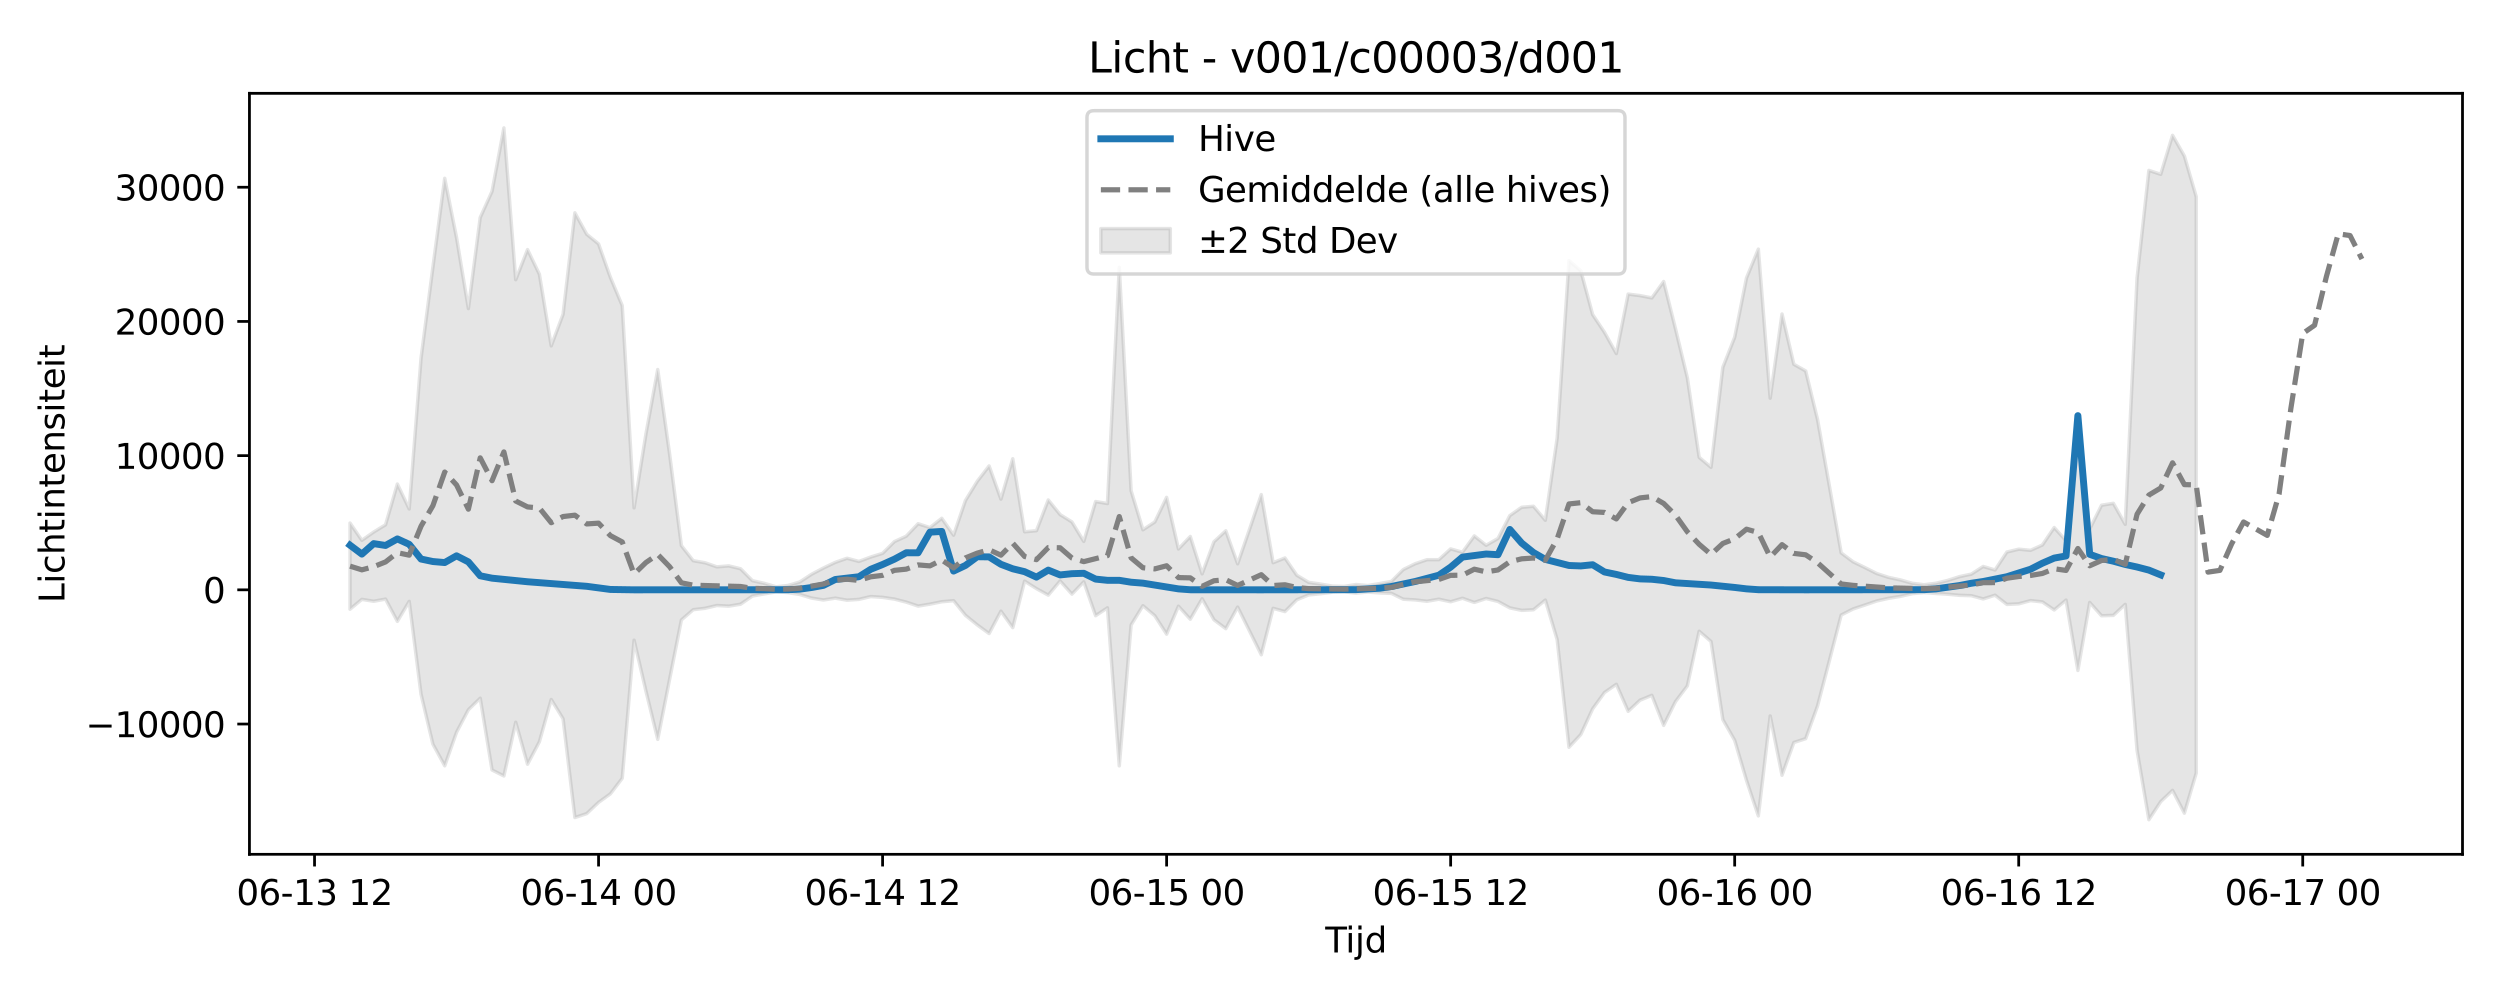 <?xml version="1.0" encoding="utf-8" standalone="no"?>
<!DOCTYPE svg PUBLIC "-//W3C//DTD SVG 1.1//EN"
  "http://www.w3.org/Graphics/SVG/1.1/DTD/svg11.dtd">
<svg xmlns:xlink="http://www.w3.org/1999/xlink" width="720pt" height="288pt" viewBox="0 0 720 288" xmlns="http://www.w3.org/2000/svg" version="1.1">
 <defs>
  <style type="text/css">*{stroke-linejoin: round; stroke-linecap: butt}</style>
 </defs>
 <g id="figure_1">
  <g id="patch_1">
   <path d="M 0 288 
L 720 288 
L 720 0 
L 0 0 
z
" style="fill: #ffffff"/>
  </g>
  <g id="axes_1">
   <g id="patch_2">
    <path d="M 71.84 246.04 
L 709.2 246.04 
L 709.2 26.88 
L 71.84 26.88 
z
" style="fill: #ffffff"/>
   </g>
   <g id="FillBetweenPolyCollection_1">
    <defs>
     <path id="m70d1b7545d" d="M 100.811 -137.36 
L 100.811 -112.544 
L 104.219 -115.382 
L 107.628 -114.83 
L 111.036 -115.464 
L 114.444 -109.054 
L 117.853 -114.802 
L 121.261 -88.06 
L 124.669 -73.696 
L 128.078 -67.45 
L 131.486 -77.093 
L 134.894 -83.585 
L 138.303 -86.914 
L 141.711 -66.237 
L 145.119 -64.525 
L 148.528 -79.987 
L 151.936 -67.902 
L 155.344 -74.373 
L 158.753 -86.543 
L 162.161 -80.998 
L 165.569 -52.548 
L 168.978 -53.685 
L 172.386 -56.913 
L 175.794 -59.372 
L 179.203 -63.853 
L 182.611 -103.622 
L 186.019 -89.026 
L 189.428 -75.066 
L 192.836 -92.294 
L 196.244 -109.457 
L 199.653 -112.404 
L 203.061 -112.811 
L 206.47 -113.616 
L 209.878 -113.428 
L 213.286 -113.986 
L 216.695 -116.343 
L 220.103 -116.949 
L 223.511 -117.55 
L 226.92 -117.33 
L 230.328 -116.788 
L 233.736 -115.75 
L 237.145 -115.201 
L 240.553 -115.735 
L 243.961 -115.144 
L 247.37 -115.377 
L 250.778 -116.19 
L 254.186 -115.958 
L 257.595 -115.461 
L 261.003 -114.588 
L 264.411 -113.444 
L 267.82 -114.005 
L 271.228 -114.695 
L 274.636 -115.003 
L 278.045 -110.797 
L 281.453 -108.021 
L 284.861 -105.537 
L 288.27 -111.981 
L 291.678 -107.238 
L 295.086 -120.631 
L 298.495 -118.478 
L 301.903 -116.597 
L 305.311 -120.677 
L 308.72 -116.894 
L 312.128 -120.431 
L 315.536 -110.678 
L 318.945 -112.949 
L 322.353 -67.433 
L 325.761 -108.008 
L 329.17 -113.556 
L 332.578 -110.66 
L 335.987 -105.366 
L 339.395 -113.415 
L 342.803 -109.662 
L 346.212 -115.552 
L 349.62 -109.505 
L 353.028 -106.944 
L 356.437 -113.155 
L 359.845 -106.299 
L 363.253 -99.421 
L 366.662 -112.8 
L 370.07 -111.869 
L 373.478 -115.264 
L 376.887 -116.657 
L 380.295 -117 
L 383.703 -117.43 
L 387.112 -117.55 
L 390.52 -117.177 
L 393.928 -117.486 
L 397.337 -117.234 
L 400.745 -117.099 
L 404.153 -115.419 
L 407.562 -115.229 
L 410.97 -114.834 
L 414.378 -115.428 
L 417.787 -114.699 
L 421.195 -115.698 
L 424.603 -114.493 
L 428.012 -115.634 
L 431.42 -114.781 
L 434.828 -112.932 
L 438.237 -112.212 
L 441.645 -112.389 
L 445.053 -115.175 
L 448.462 -103.783 
L 451.87 -72.785 
L 455.279 -76.465 
L 458.687 -83.852 
L 462.095 -88.545 
L 465.504 -90.92 
L 468.912 -83.146 
L 472.32 -86.337 
L 475.729 -87.744 
L 479.137 -79.09 
L 482.545 -85.937 
L 485.954 -90.469 
L 489.362 -106.199 
L 492.77 -103.254 
L 496.179 -80.749 
L 499.587 -74.796 
L 502.995 -63.235 
L 506.404 -53.016 
L 509.812 -81.806 
L 513.22 -64.723 
L 516.629 -74.162 
L 520.037 -75.265 
L 523.445 -84.66 
L 526.854 -97.703 
L 530.262 -110.874 
L 533.67 -112.609 
L 537.079 -113.747 
L 540.487 -114.917 
L 543.895 -115.683 
L 547.304 -116.239 
L 550.712 -117.02 
L 554.12 -117.333 
L 557.529 -117.077 
L 560.937 -116.863 
L 564.345 -116.546 
L 567.754 -116.437 
L 571.162 -115.505 
L 574.57 -116.579 
L 577.979 -113.927 
L 581.387 -114.091 
L 584.796 -115.025 
L 588.204 -114.649 
L 591.612 -112.333 
L 595.021 -115.175 
L 598.429 -94.906 
L 601.837 -114.488 
L 605.246 -110.662 
L 608.654 -110.77 
L 612.062 -113.947 
L 615.471 -71.916 
L 618.879 -51.922 
L 622.287 -57.131 
L 625.696 -60.38 
L 629.104 -53.806 
L 632.512 -65.354 
L 632.512 -231.354 
L 632.512 -231.354 
L 629.104 -243.061 
L 625.696 -249.03 
L 622.287 -237.793 
L 618.879 -238.924 
L 615.471 -207.881 
L 612.062 -136.987 
L 608.654 -143.044 
L 605.246 -142.496 
L 601.837 -135.625 
L 598.429 -165.149 
L 595.021 -132.257 
L 591.612 -136.073 
L 588.204 -131.038 
L 584.796 -129.507 
L 581.387 -129.839 
L 577.979 -129.015 
L 574.57 -123.842 
L 571.162 -124.863 
L 567.754 -122.655 
L 564.345 -121.93 
L 560.937 -120.839 
L 557.529 -120.02 
L 554.12 -119.595 
L 550.712 -120.019 
L 547.304 -120.986 
L 543.895 -121.721 
L 540.487 -122.836 
L 537.079 -124.552 
L 533.67 -126.22 
L 530.262 -128.764 
L 526.854 -148.075 
L 523.445 -167.226 
L 520.037 -181.163 
L 516.629 -183.085 
L 513.22 -197.567 
L 509.812 -173.324 
L 506.404 -216.259 
L 502.995 -207.953 
L 499.587 -190.868 
L 496.179 -182.228 
L 492.77 -153.408 
L 489.362 -156.286 
L 485.954 -179.222 
L 482.545 -193.3 
L 479.137 -206.921 
L 475.729 -202.206 
L 472.32 -202.868 
L 468.912 -203.3 
L 465.504 -186.181 
L 462.095 -192.295 
L 458.687 -197.383 
L 455.279 -209.985 
L 451.87 -212.941 
L 448.462 -161.838 
L 445.053 -138.169 
L 441.645 -142.195 
L 438.237 -141.902 
L 434.828 -139.508 
L 431.42 -132.92 
L 428.012 -130.962 
L 424.603 -133.656 
L 421.195 -128.963 
L 417.787 -129.915 
L 414.378 -126.81 
L 410.97 -126.809 
L 407.562 -125.642 
L 404.153 -123.976 
L 400.745 -120.567 
L 397.337 -119.935 
L 393.928 -119.364 
L 390.52 -119.659 
L 387.112 -119.113 
L 383.703 -119.209 
L 380.295 -119.792 
L 376.887 -120.285 
L 373.478 -122.328 
L 370.07 -127.305 
L 366.662 -125.941 
L 363.253 -145.554 
L 359.845 -135.497 
L 356.437 -125.629 
L 353.028 -135.136 
L 349.62 -131.974 
L 346.212 -122.737 
L 342.803 -133.495 
L 339.395 -129.895 
L 335.987 -144.756 
L 332.578 -137.668 
L 329.17 -135.423 
L 325.761 -146.669 
L 322.353 -211.015 
L 318.945 -142.982 
L 315.536 -143.551 
L 312.128 -132.07 
L 308.72 -137.683 
L 305.311 -139.801 
L 301.903 -144.007 
L 298.495 -135.16 
L 295.086 -134.845 
L 291.678 -155.878 
L 288.27 -144.243 
L 284.861 -153.808 
L 281.453 -149.387 
L 278.045 -143.842 
L 274.636 -133.874 
L 271.228 -138.734 
L 267.82 -136.051 
L 264.411 -137.171 
L 261.003 -133.584 
L 257.595 -132.022 
L 254.186 -128.639 
L 250.778 -127.576 
L 247.37 -126.306 
L 243.961 -127.221 
L 240.553 -126.038 
L 237.145 -124.412 
L 233.736 -122.616 
L 230.328 -120.391 
L 226.92 -119.376 
L 223.511 -119.006 
L 220.103 -120.003 
L 216.695 -120.761 
L 213.286 -124.202 
L 209.878 -125.019 
L 206.47 -124.744 
L 203.061 -125.924 
L 199.653 -126.52 
L 196.244 -130.851 
L 192.836 -157.301 
L 189.428 -181.578 
L 186.019 -162.947 
L 182.611 -141.746 
L 179.203 -199.984 
L 175.794 -208.118 
L 172.386 -217.75 
L 168.978 -220.524 
L 165.569 -226.711 
L 162.161 -197.476 
L 158.753 -188.386 
L 155.344 -209.014 
L 151.936 -216.114 
L 148.528 -207.444 
L 145.119 -251.158 
L 141.711 -232.889 
L 138.303 -225.349 
L 134.894 -199.133 
L 131.486 -219.567 
L 128.078 -236.645 
L 124.669 -211.019 
L 121.261 -184.867 
L 117.853 -141.416 
L 114.444 -148.601 
L 111.036 -136.865 
L 107.628 -134.776 
L 104.219 -132.387 
L 100.811 -137.36 
z
" style="stroke: #808080; stroke-opacity: 0.2"/>
    </defs>
    <g clip-path="url(#p99670977a1)">
     <use xlink:href="#m70d1b7545d" x="0" y="288" style="fill: #808080; fill-opacity: 0.2; stroke: #808080; stroke-opacity: 0.2"/>
    </g>
   </g>
   <g id="matplotlib.axis_1">
    <g id="xtick_1">
     <g id="line2d_1">
      <defs>
       <path id="m2312337285" d="M 0 0 
L 0 3.5 
" style="stroke: #000000; stroke-width: 0.8"/>
      </defs>
      <g>
       <use xlink:href="#m2312337285" x="90.586" y="246.04" style="stroke: #000000; stroke-width: 0.8"/>
      </g>
     </g>
     <g id="text_1">
      <!-- 06-13 12 -->
      <g transform="translate(68.105 260.638) scale(0.1 -0.1)">
       <defs>
        <path id="DejaVuSans-30" d="M 2034 4250 
Q 1547 4250 1301 3770 
Q 1056 3291 1056 2328 
Q 1056 1369 1301 889 
Q 1547 409 2034 409 
Q 2525 409 2770 889 
Q 3016 1369 3016 2328 
Q 3016 3291 2770 3770 
Q 2525 4250 2034 4250 
z
M 2034 4750 
Q 2819 4750 3233 4129 
Q 3647 3509 3647 2328 
Q 3647 1150 3233 529 
Q 2819 -91 2034 -91 
Q 1250 -91 836 529 
Q 422 1150 422 2328 
Q 422 3509 836 4129 
Q 1250 4750 2034 4750 
z
" transform="scale(0.016)"/>
        <path id="DejaVuSans-36" d="M 2113 2584 
Q 1688 2584 1439 2293 
Q 1191 2003 1191 1497 
Q 1191 994 1439 701 
Q 1688 409 2113 409 
Q 2538 409 2786 701 
Q 3034 994 3034 1497 
Q 3034 2003 2786 2293 
Q 2538 2584 2113 2584 
z
M 3366 4563 
L 3366 3988 
Q 3128 4100 2886 4159 
Q 2644 4219 2406 4219 
Q 1781 4219 1451 3797 
Q 1122 3375 1075 2522 
Q 1259 2794 1537 2939 
Q 1816 3084 2150 3084 
Q 2853 3084 3261 2657 
Q 3669 2231 3669 1497 
Q 3669 778 3244 343 
Q 2819 -91 2113 -91 
Q 1303 -91 875 529 
Q 447 1150 447 2328 
Q 447 3434 972 4092 
Q 1497 4750 2381 4750 
Q 2619 4750 2861 4703 
Q 3103 4656 3366 4563 
z
" transform="scale(0.016)"/>
        <path id="DejaVuSans-2d" d="M 313 2009 
L 1997 2009 
L 1997 1497 
L 313 1497 
L 313 2009 
z
" transform="scale(0.016)"/>
        <path id="DejaVuSans-31" d="M 794 531 
L 1825 531 
L 1825 4091 
L 703 3866 
L 703 4441 
L 1819 4666 
L 2450 4666 
L 2450 531 
L 3481 531 
L 3481 0 
L 794 0 
L 794 531 
z
" transform="scale(0.016)"/>
        <path id="DejaVuSans-33" d="M 2597 2516 
Q 3050 2419 3304 2112 
Q 3559 1806 3559 1356 
Q 3559 666 3084 287 
Q 2609 -91 1734 -91 
Q 1441 -91 1130 -33 
Q 819 25 488 141 
L 488 750 
Q 750 597 1062 519 
Q 1375 441 1716 441 
Q 2309 441 2620 675 
Q 2931 909 2931 1356 
Q 2931 1769 2642 2001 
Q 2353 2234 1838 2234 
L 1294 2234 
L 1294 2753 
L 1863 2753 
Q 2328 2753 2575 2939 
Q 2822 3125 2822 3475 
Q 2822 3834 2567 4026 
Q 2313 4219 1838 4219 
Q 1578 4219 1281 4162 
Q 984 4106 628 3988 
L 628 4550 
Q 988 4650 1302 4700 
Q 1616 4750 1894 4750 
Q 2613 4750 3031 4423 
Q 3450 4097 3450 3541 
Q 3450 3153 3228 2886 
Q 3006 2619 2597 2516 
z
" transform="scale(0.016)"/>
        <path id="DejaVuSans-20" transform="scale(0.016)"/>
        <path id="DejaVuSans-32" d="M 1228 531 
L 3431 531 
L 3431 0 
L 469 0 
L 469 531 
Q 828 903 1448 1529 
Q 2069 2156 2228 2338 
Q 2531 2678 2651 2914 
Q 2772 3150 2772 3378 
Q 2772 3750 2511 3984 
Q 2250 4219 1831 4219 
Q 1534 4219 1204 4116 
Q 875 4013 500 3803 
L 500 4441 
Q 881 4594 1212 4672 
Q 1544 4750 1819 4750 
Q 2544 4750 2975 4387 
Q 3406 4025 3406 3419 
Q 3406 3131 3298 2873 
Q 3191 2616 2906 2266 
Q 2828 2175 2409 1742 
Q 1991 1309 1228 531 
z
" transform="scale(0.016)"/>
       </defs>
       <use xlink:href="#DejaVuSans-30"/>
       <use xlink:href="#DejaVuSans-36" transform="translate(63.623 0)"/>
       <use xlink:href="#DejaVuSans-2d" transform="translate(127.246 0)"/>
       <use xlink:href="#DejaVuSans-31" transform="translate(163.33 0)"/>
       <use xlink:href="#DejaVuSans-33" transform="translate(226.953 0)"/>
       <use xlink:href="#DejaVuSans-20" transform="translate(290.576 0)"/>
       <use xlink:href="#DejaVuSans-31" transform="translate(322.363 0)"/>
       <use xlink:href="#DejaVuSans-32" transform="translate(385.986 0)"/>
      </g>
     </g>
    </g>
    <g id="xtick_2">
     <g id="line2d_2">
      <g>
       <use xlink:href="#m2312337285" x="172.386" y="246.04" style="stroke: #000000; stroke-width: 0.8"/>
      </g>
     </g>
     <g id="text_2">
      <!-- 06-14 00 -->
      <g transform="translate(149.906 260.638) scale(0.1 -0.1)">
       <defs>
        <path id="DejaVuSans-34" d="M 2419 4116 
L 825 1625 
L 2419 1625 
L 2419 4116 
z
M 2253 4666 
L 3047 4666 
L 3047 1625 
L 3713 1625 
L 3713 1100 
L 3047 1100 
L 3047 0 
L 2419 0 
L 2419 1100 
L 313 1100 
L 313 1709 
L 2253 4666 
z
" transform="scale(0.016)"/>
       </defs>
       <use xlink:href="#DejaVuSans-30"/>
       <use xlink:href="#DejaVuSans-36" transform="translate(63.623 0)"/>
       <use xlink:href="#DejaVuSans-2d" transform="translate(127.246 0)"/>
       <use xlink:href="#DejaVuSans-31" transform="translate(163.33 0)"/>
       <use xlink:href="#DejaVuSans-34" transform="translate(226.953 0)"/>
       <use xlink:href="#DejaVuSans-20" transform="translate(290.576 0)"/>
       <use xlink:href="#DejaVuSans-30" transform="translate(322.363 0)"/>
       <use xlink:href="#DejaVuSans-30" transform="translate(385.986 0)"/>
      </g>
     </g>
    </g>
    <g id="xtick_3">
     <g id="line2d_3">
      <g>
       <use xlink:href="#m2312337285" x="254.186" y="246.04" style="stroke: #000000; stroke-width: 0.8"/>
      </g>
     </g>
     <g id="text_3">
      <!-- 06-14 12 -->
      <g transform="translate(231.706 260.638) scale(0.1 -0.1)">
       <use xlink:href="#DejaVuSans-30"/>
       <use xlink:href="#DejaVuSans-36" transform="translate(63.623 0)"/>
       <use xlink:href="#DejaVuSans-2d" transform="translate(127.246 0)"/>
       <use xlink:href="#DejaVuSans-31" transform="translate(163.33 0)"/>
       <use xlink:href="#DejaVuSans-34" transform="translate(226.953 0)"/>
       <use xlink:href="#DejaVuSans-20" transform="translate(290.576 0)"/>
       <use xlink:href="#DejaVuSans-31" transform="translate(322.363 0)"/>
       <use xlink:href="#DejaVuSans-32" transform="translate(385.986 0)"/>
      </g>
     </g>
    </g>
    <g id="xtick_4">
     <g id="line2d_4">
      <g>
       <use xlink:href="#m2312337285" x="335.987" y="246.04" style="stroke: #000000; stroke-width: 0.8"/>
      </g>
     </g>
     <g id="text_4">
      <!-- 06-15 00 -->
      <g transform="translate(313.506 260.638) scale(0.1 -0.1)">
       <defs>
        <path id="DejaVuSans-35" d="M 691 4666 
L 3169 4666 
L 3169 4134 
L 1269 4134 
L 1269 2991 
Q 1406 3038 1543 3061 
Q 1681 3084 1819 3084 
Q 2600 3084 3056 2656 
Q 3513 2228 3513 1497 
Q 3513 744 3044 326 
Q 2575 -91 1722 -91 
Q 1428 -91 1123 -41 
Q 819 9 494 109 
L 494 744 
Q 775 591 1075 516 
Q 1375 441 1709 441 
Q 2250 441 2565 725 
Q 2881 1009 2881 1497 
Q 2881 1984 2565 2268 
Q 2250 2553 1709 2553 
Q 1456 2553 1204 2497 
Q 953 2441 691 2322 
L 691 4666 
z
" transform="scale(0.016)"/>
       </defs>
       <use xlink:href="#DejaVuSans-30"/>
       <use xlink:href="#DejaVuSans-36" transform="translate(63.623 0)"/>
       <use xlink:href="#DejaVuSans-2d" transform="translate(127.246 0)"/>
       <use xlink:href="#DejaVuSans-31" transform="translate(163.33 0)"/>
       <use xlink:href="#DejaVuSans-35" transform="translate(226.953 0)"/>
       <use xlink:href="#DejaVuSans-20" transform="translate(290.576 0)"/>
       <use xlink:href="#DejaVuSans-30" transform="translate(322.363 0)"/>
       <use xlink:href="#DejaVuSans-30" transform="translate(385.986 0)"/>
      </g>
     </g>
    </g>
    <g id="xtick_5">
     <g id="line2d_5">
      <g>
       <use xlink:href="#m2312337285" x="417.787" y="246.04" style="stroke: #000000; stroke-width: 0.8"/>
      </g>
     </g>
     <g id="text_5">
      <!-- 06-15 12 -->
      <g transform="translate(395.306 260.638) scale(0.1 -0.1)">
       <use xlink:href="#DejaVuSans-30"/>
       <use xlink:href="#DejaVuSans-36" transform="translate(63.623 0)"/>
       <use xlink:href="#DejaVuSans-2d" transform="translate(127.246 0)"/>
       <use xlink:href="#DejaVuSans-31" transform="translate(163.33 0)"/>
       <use xlink:href="#DejaVuSans-35" transform="translate(226.953 0)"/>
       <use xlink:href="#DejaVuSans-20" transform="translate(290.576 0)"/>
       <use xlink:href="#DejaVuSans-31" transform="translate(322.363 0)"/>
       <use xlink:href="#DejaVuSans-32" transform="translate(385.986 0)"/>
      </g>
     </g>
    </g>
    <g id="xtick_6">
     <g id="line2d_6">
      <g>
       <use xlink:href="#m2312337285" x="499.587" y="246.04" style="stroke: #000000; stroke-width: 0.8"/>
      </g>
     </g>
     <g id="text_6">
      <!-- 06-16 00 -->
      <g transform="translate(477.106 260.638) scale(0.1 -0.1)">
       <use xlink:href="#DejaVuSans-30"/>
       <use xlink:href="#DejaVuSans-36" transform="translate(63.623 0)"/>
       <use xlink:href="#DejaVuSans-2d" transform="translate(127.246 0)"/>
       <use xlink:href="#DejaVuSans-31" transform="translate(163.33 0)"/>
       <use xlink:href="#DejaVuSans-36" transform="translate(226.953 0)"/>
       <use xlink:href="#DejaVuSans-20" transform="translate(290.576 0)"/>
       <use xlink:href="#DejaVuSans-30" transform="translate(322.363 0)"/>
       <use xlink:href="#DejaVuSans-30" transform="translate(385.986 0)"/>
      </g>
     </g>
    </g>
    <g id="xtick_7">
     <g id="line2d_7">
      <g>
       <use xlink:href="#m2312337285" x="581.387" y="246.04" style="stroke: #000000; stroke-width: 0.8"/>
      </g>
     </g>
     <g id="text_7">
      <!-- 06-16 12 -->
      <g transform="translate(558.907 260.638) scale(0.1 -0.1)">
       <use xlink:href="#DejaVuSans-30"/>
       <use xlink:href="#DejaVuSans-36" transform="translate(63.623 0)"/>
       <use xlink:href="#DejaVuSans-2d" transform="translate(127.246 0)"/>
       <use xlink:href="#DejaVuSans-31" transform="translate(163.33 0)"/>
       <use xlink:href="#DejaVuSans-36" transform="translate(226.953 0)"/>
       <use xlink:href="#DejaVuSans-20" transform="translate(290.576 0)"/>
       <use xlink:href="#DejaVuSans-31" transform="translate(322.363 0)"/>
       <use xlink:href="#DejaVuSans-32" transform="translate(385.986 0)"/>
      </g>
     </g>
    </g>
    <g id="xtick_8">
     <g id="line2d_8">
      <g>
       <use xlink:href="#m2312337285" x="663.187" y="246.04" style="stroke: #000000; stroke-width: 0.8"/>
      </g>
     </g>
     <g id="text_8">
      <!-- 06-17 00 -->
      <g transform="translate(640.707 260.638) scale(0.1 -0.1)">
       <defs>
        <path id="DejaVuSans-37" d="M 525 4666 
L 3525 4666 
L 3525 4397 
L 1831 0 
L 1172 0 
L 2766 4134 
L 525 4134 
L 525 4666 
z
" transform="scale(0.016)"/>
       </defs>
       <use xlink:href="#DejaVuSans-30"/>
       <use xlink:href="#DejaVuSans-36" transform="translate(63.623 0)"/>
       <use xlink:href="#DejaVuSans-2d" transform="translate(127.246 0)"/>
       <use xlink:href="#DejaVuSans-31" transform="translate(163.33 0)"/>
       <use xlink:href="#DejaVuSans-37" transform="translate(226.953 0)"/>
       <use xlink:href="#DejaVuSans-20" transform="translate(290.576 0)"/>
       <use xlink:href="#DejaVuSans-30" transform="translate(322.363 0)"/>
       <use xlink:href="#DejaVuSans-30" transform="translate(385.986 0)"/>
      </g>
     </g>
    </g>
    <g id="text_9">
     <!-- Tijd -->
     <g transform="translate(381.67 274.317) scale(0.1 -0.1)">
      <defs>
       <path id="DejaVuSans-54" d="M -19 4666 
L 3928 4666 
L 3928 4134 
L 2272 4134 
L 2272 0 
L 1638 0 
L 1638 4134 
L -19 4134 
L -19 4666 
z
" transform="scale(0.016)"/>
       <path id="DejaVuSans-69" d="M 603 3500 
L 1178 3500 
L 1178 0 
L 603 0 
L 603 3500 
z
M 603 4863 
L 1178 4863 
L 1178 4134 
L 603 4134 
L 603 4863 
z
" transform="scale(0.016)"/>
       <path id="DejaVuSans-6a" d="M 603 3500 
L 1178 3500 
L 1178 -63 
Q 1178 -731 923 -1031 
Q 669 -1331 103 -1331 
L -116 -1331 
L -116 -844 
L 38 -844 
Q 366 -844 484 -692 
Q 603 -541 603 -63 
L 603 3500 
z
M 603 4863 
L 1178 4863 
L 1178 4134 
L 603 4134 
L 603 4863 
z
" transform="scale(0.016)"/>
       <path id="DejaVuSans-64" d="M 2906 2969 
L 2906 4863 
L 3481 4863 
L 3481 0 
L 2906 0 
L 2906 525 
Q 2725 213 2448 61 
Q 2172 -91 1784 -91 
Q 1150 -91 751 415 
Q 353 922 353 1747 
Q 353 2572 751 3078 
Q 1150 3584 1784 3584 
Q 2172 3584 2448 3432 
Q 2725 3281 2906 2969 
z
M 947 1747 
Q 947 1113 1208 752 
Q 1469 391 1925 391 
Q 2381 391 2643 752 
Q 2906 1113 2906 1747 
Q 2906 2381 2643 2742 
Q 2381 3103 1925 3103 
Q 1469 3103 1208 2742 
Q 947 2381 947 1747 
z
" transform="scale(0.016)"/>
      </defs>
      <use xlink:href="#DejaVuSans-54"/>
      <use xlink:href="#DejaVuSans-69" transform="translate(57.959 0)"/>
      <use xlink:href="#DejaVuSans-6a" transform="translate(85.742 0)"/>
      <use xlink:href="#DejaVuSans-64" transform="translate(113.525 0)"/>
     </g>
    </g>
   </g>
   <g id="matplotlib.axis_2">
    <g id="ytick_1">
     <g id="line2d_9">
      <defs>
       <path id="mc641a3c8ec" d="M 0 0 
L -3.5 0 
" style="stroke: #000000; stroke-width: 0.8"/>
      </defs>
      <g>
       <use xlink:href="#mc641a3c8ec" x="71.84" y="208.521" style="stroke: #000000; stroke-width: 0.8"/>
      </g>
     </g>
     <g id="text_10">
      <!-- −10000 -->
      <g transform="translate(24.648 212.32) scale(0.1 -0.1)">
       <defs>
        <path id="DejaVuSans-2212" d="M 678 2272 
L 4684 2272 
L 4684 1741 
L 678 1741 
L 678 2272 
z
" transform="scale(0.016)"/>
       </defs>
       <use xlink:href="#DejaVuSans-2212"/>
       <use xlink:href="#DejaVuSans-31" transform="translate(83.789 0)"/>
       <use xlink:href="#DejaVuSans-30" transform="translate(147.412 0)"/>
       <use xlink:href="#DejaVuSans-30" transform="translate(211.035 0)"/>
       <use xlink:href="#DejaVuSans-30" transform="translate(274.658 0)"/>
       <use xlink:href="#DejaVuSans-30" transform="translate(338.281 0)"/>
      </g>
     </g>
    </g>
    <g id="ytick_2">
     <g id="line2d_10">
      <g>
       <use xlink:href="#mc641a3c8ec" x="71.84" y="169.872" style="stroke: #000000; stroke-width: 0.8"/>
      </g>
     </g>
     <g id="text_11">
      <!-- 0 -->
      <g transform="translate(58.477 173.671) scale(0.1 -0.1)">
       <use xlink:href="#DejaVuSans-30"/>
      </g>
     </g>
    </g>
    <g id="ytick_3">
     <g id="line2d_11">
      <g>
       <use xlink:href="#mc641a3c8ec" x="71.84" y="131.222" style="stroke: #000000; stroke-width: 0.8"/>
      </g>
     </g>
     <g id="text_12">
      <!-- 10000 -->
      <g transform="translate(33.028 135.021) scale(0.1 -0.1)">
       <use xlink:href="#DejaVuSans-31"/>
       <use xlink:href="#DejaVuSans-30" transform="translate(63.623 0)"/>
       <use xlink:href="#DejaVuSans-30" transform="translate(127.246 0)"/>
       <use xlink:href="#DejaVuSans-30" transform="translate(190.869 0)"/>
       <use xlink:href="#DejaVuSans-30" transform="translate(254.492 0)"/>
      </g>
     </g>
    </g>
    <g id="ytick_4">
     <g id="line2d_12">
      <g>
       <use xlink:href="#mc641a3c8ec" x="71.84" y="92.573" style="stroke: #000000; stroke-width: 0.8"/>
      </g>
     </g>
     <g id="text_13">
      <!-- 20000 -->
      <g transform="translate(33.028 96.372) scale(0.1 -0.1)">
       <use xlink:href="#DejaVuSans-32"/>
       <use xlink:href="#DejaVuSans-30" transform="translate(63.623 0)"/>
       <use xlink:href="#DejaVuSans-30" transform="translate(127.246 0)"/>
       <use xlink:href="#DejaVuSans-30" transform="translate(190.869 0)"/>
       <use xlink:href="#DejaVuSans-30" transform="translate(254.492 0)"/>
      </g>
     </g>
    </g>
    <g id="ytick_5">
     <g id="line2d_13">
      <g>
       <use xlink:href="#mc641a3c8ec" x="71.84" y="53.923" style="stroke: #000000; stroke-width: 0.8"/>
      </g>
     </g>
     <g id="text_14">
      <!-- 30000 -->
      <g transform="translate(33.028 57.722) scale(0.1 -0.1)">
       <use xlink:href="#DejaVuSans-33"/>
       <use xlink:href="#DejaVuSans-30" transform="translate(63.623 0)"/>
       <use xlink:href="#DejaVuSans-30" transform="translate(127.246 0)"/>
       <use xlink:href="#DejaVuSans-30" transform="translate(190.869 0)"/>
       <use xlink:href="#DejaVuSans-30" transform="translate(254.492 0)"/>
      </g>
     </g>
    </g>
    <g id="text_15">
     <!-- Lichtintensiteit -->
     <g transform="translate(18.568 173.656) rotate(-90) scale(0.1 -0.1)">
      <defs>
       <path id="DejaVuSans-4c" d="M 628 4666 
L 1259 4666 
L 1259 531 
L 3531 531 
L 3531 0 
L 628 0 
L 628 4666 
z
" transform="scale(0.016)"/>
       <path id="DejaVuSans-63" d="M 3122 3366 
L 3122 2828 
Q 2878 2963 2633 3030 
Q 2388 3097 2138 3097 
Q 1578 3097 1268 2742 
Q 959 2388 959 1747 
Q 959 1106 1268 751 
Q 1578 397 2138 397 
Q 2388 397 2633 464 
Q 2878 531 3122 666 
L 3122 134 
Q 2881 22 2623 -34 
Q 2366 -91 2075 -91 
Q 1284 -91 818 406 
Q 353 903 353 1747 
Q 353 2603 823 3093 
Q 1294 3584 2113 3584 
Q 2378 3584 2631 3529 
Q 2884 3475 3122 3366 
z
" transform="scale(0.016)"/>
       <path id="DejaVuSans-68" d="M 3513 2113 
L 3513 0 
L 2938 0 
L 2938 2094 
Q 2938 2591 2744 2837 
Q 2550 3084 2163 3084 
Q 1697 3084 1428 2787 
Q 1159 2491 1159 1978 
L 1159 0 
L 581 0 
L 581 4863 
L 1159 4863 
L 1159 2956 
Q 1366 3272 1645 3428 
Q 1925 3584 2291 3584 
Q 2894 3584 3203 3211 
Q 3513 2838 3513 2113 
z
" transform="scale(0.016)"/>
       <path id="DejaVuSans-74" d="M 1172 4494 
L 1172 3500 
L 2356 3500 
L 2356 3053 
L 1172 3053 
L 1172 1153 
Q 1172 725 1289 603 
Q 1406 481 1766 481 
L 2356 481 
L 2356 0 
L 1766 0 
Q 1100 0 847 248 
Q 594 497 594 1153 
L 594 3053 
L 172 3053 
L 172 3500 
L 594 3500 
L 594 4494 
L 1172 4494 
z
" transform="scale(0.016)"/>
       <path id="DejaVuSans-6e" d="M 3513 2113 
L 3513 0 
L 2938 0 
L 2938 2094 
Q 2938 2591 2744 2837 
Q 2550 3084 2163 3084 
Q 1697 3084 1428 2787 
Q 1159 2491 1159 1978 
L 1159 0 
L 581 0 
L 581 3500 
L 1159 3500 
L 1159 2956 
Q 1366 3272 1645 3428 
Q 1925 3584 2291 3584 
Q 2894 3584 3203 3211 
Q 3513 2838 3513 2113 
z
" transform="scale(0.016)"/>
       <path id="DejaVuSans-65" d="M 3597 1894 
L 3597 1613 
L 953 1613 
Q 991 1019 1311 708 
Q 1631 397 2203 397 
Q 2534 397 2845 478 
Q 3156 559 3463 722 
L 3463 178 
Q 3153 47 2828 -22 
Q 2503 -91 2169 -91 
Q 1331 -91 842 396 
Q 353 884 353 1716 
Q 353 2575 817 3079 
Q 1281 3584 2069 3584 
Q 2775 3584 3186 3129 
Q 3597 2675 3597 1894 
z
M 3022 2063 
Q 3016 2534 2758 2815 
Q 2500 3097 2075 3097 
Q 1594 3097 1305 2825 
Q 1016 2553 972 2059 
L 3022 2063 
z
" transform="scale(0.016)"/>
       <path id="DejaVuSans-73" d="M 2834 3397 
L 2834 2853 
Q 2591 2978 2328 3040 
Q 2066 3103 1784 3103 
Q 1356 3103 1142 2972 
Q 928 2841 928 2578 
Q 928 2378 1081 2264 
Q 1234 2150 1697 2047 
L 1894 2003 
Q 2506 1872 2764 1633 
Q 3022 1394 3022 966 
Q 3022 478 2636 193 
Q 2250 -91 1575 -91 
Q 1294 -91 989 -36 
Q 684 19 347 128 
L 347 722 
Q 666 556 975 473 
Q 1284 391 1588 391 
Q 1994 391 2212 530 
Q 2431 669 2431 922 
Q 2431 1156 2273 1281 
Q 2116 1406 1581 1522 
L 1381 1569 
Q 847 1681 609 1914 
Q 372 2147 372 2553 
Q 372 3047 722 3315 
Q 1072 3584 1716 3584 
Q 2034 3584 2315 3537 
Q 2597 3491 2834 3397 
z
" transform="scale(0.016)"/>
      </defs>
      <use xlink:href="#DejaVuSans-4c"/>
      <use xlink:href="#DejaVuSans-69" transform="translate(55.713 0)"/>
      <use xlink:href="#DejaVuSans-63" transform="translate(83.496 0)"/>
      <use xlink:href="#DejaVuSans-68" transform="translate(138.477 0)"/>
      <use xlink:href="#DejaVuSans-74" transform="translate(201.855 0)"/>
      <use xlink:href="#DejaVuSans-69" transform="translate(241.064 0)"/>
      <use xlink:href="#DejaVuSans-6e" transform="translate(268.848 0)"/>
      <use xlink:href="#DejaVuSans-74" transform="translate(332.227 0)"/>
      <use xlink:href="#DejaVuSans-65" transform="translate(371.436 0)"/>
      <use xlink:href="#DejaVuSans-6e" transform="translate(432.959 0)"/>
      <use xlink:href="#DejaVuSans-73" transform="translate(496.338 0)"/>
      <use xlink:href="#DejaVuSans-69" transform="translate(548.438 0)"/>
      <use xlink:href="#DejaVuSans-74" transform="translate(576.221 0)"/>
      <use xlink:href="#DejaVuSans-65" transform="translate(615.43 0)"/>
      <use xlink:href="#DejaVuSans-69" transform="translate(676.953 0)"/>
      <use xlink:href="#DejaVuSans-74" transform="translate(704.736 0)"/>
     </g>
    </g>
   </g>
   <g id="line2d_14">
    <path d="M 100.811 157.017 
L 104.219 159.582 
L 107.628 156.562 
L 111.036 157.095 
L 114.444 155.207 
L 117.853 156.768 
L 121.261 161.006 
L 124.669 161.721 
L 128.078 162.016 
L 131.486 160.075 
L 134.894 161.822 
L 138.303 165.83 
L 141.711 166.516 
L 151.936 167.546 
L 168.978 168.856 
L 175.794 169.764 
L 182.611 169.872 
L 226.92 169.848 
L 230.328 169.676 
L 233.736 169.202 
L 237.145 168.584 
L 240.553 166.894 
L 247.37 166.101 
L 250.778 163.955 
L 254.186 162.577 
L 257.595 161.04 
L 261.003 159.197 
L 264.411 159.205 
L 267.82 153.263 
L 271.228 153.051 
L 274.636 164.465 
L 278.045 162.852 
L 281.453 160.337 
L 284.861 160.388 
L 288.27 162.521 
L 291.678 163.813 
L 295.086 164.643 
L 298.495 166.212 
L 301.903 164.193 
L 305.311 165.579 
L 308.72 165.22 
L 312.128 165.108 
L 315.536 166.781 
L 318.945 167.132 
L 322.353 167.131 
L 325.761 167.679 
L 329.17 167.947 
L 339.395 169.598 
L 342.803 169.851 
L 363.253 169.872 
L 390.52 169.819 
L 397.337 169.409 
L 400.745 168.912 
L 407.562 167.47 
L 414.378 165.662 
L 417.787 163.333 
L 421.195 160.443 
L 428.012 159.555 
L 431.42 159.754 
L 434.828 152.483 
L 438.237 156.4 
L 441.645 159.135 
L 445.053 161.111 
L 451.87 162.86 
L 455.279 162.989 
L 458.687 162.641 
L 462.095 164.727 
L 465.504 165.433 
L 468.912 166.288 
L 472.32 166.718 
L 475.729 166.827 
L 479.137 167.191 
L 482.545 167.85 
L 492.77 168.489 
L 499.587 169.184 
L 502.995 169.591 
L 506.404 169.835 
L 520.037 169.872 
L 554.12 169.829 
L 557.529 169.599 
L 564.345 168.636 
L 567.754 167.977 
L 571.162 167.47 
L 577.979 166.099 
L 584.796 163.944 
L 588.204 162.202 
L 591.612 160.728 
L 595.021 160.113 
L 598.429 119.711 
L 601.837 159.639 
L 605.246 160.857 
L 608.654 161.624 
L 612.062 162.563 
L 615.471 163.304 
L 618.879 164.192 
L 622.287 165.574 
L 622.287 165.574 
" clip-path="url(#p99670977a1)" style="fill: none; stroke: #1f77b4; stroke-width: 2; stroke-linecap: square"/>
   </g>
   <g id="line2d_15">
    <path d="M 100.811 163.048 
L 104.219 164.116 
L 107.628 163.197 
L 111.036 161.836 
L 114.444 159.173 
L 117.853 159.891 
L 121.261 151.537 
L 124.669 145.642 
L 128.078 135.952 
L 131.486 139.67 
L 134.894 146.641 
L 138.303 131.868 
L 141.711 138.437 
L 145.119 130.158 
L 148.528 144.285 
L 151.936 145.992 
L 155.344 146.307 
L 158.753 150.536 
L 162.161 148.763 
L 165.569 148.371 
L 168.978 150.895 
L 172.386 150.668 
L 175.794 154.255 
L 179.203 156.081 
L 182.611 165.316 
L 186.019 162.013 
L 189.428 159.678 
L 192.836 163.202 
L 196.244 167.846 
L 199.653 168.538 
L 213.286 168.906 
L 216.695 169.448 
L 220.103 169.524 
L 223.511 169.722 
L 226.92 169.647 
L 230.328 169.411 
L 237.145 168.193 
L 240.553 167.114 
L 243.961 166.818 
L 247.37 167.158 
L 250.778 166.117 
L 254.186 165.702 
L 257.595 164.259 
L 261.003 163.914 
L 264.411 162.693 
L 267.82 162.972 
L 271.228 161.285 
L 274.636 163.561 
L 278.045 160.681 
L 281.453 159.296 
L 284.861 158.328 
L 288.27 159.888 
L 291.678 156.442 
L 295.086 160.262 
L 298.495 161.181 
L 301.903 157.698 
L 305.311 157.761 
L 308.72 160.712 
L 312.128 161.749 
L 318.945 160.035 
L 322.353 148.776 
L 325.761 160.661 
L 329.17 163.511 
L 332.578 163.836 
L 335.987 162.939 
L 339.395 166.345 
L 342.803 166.421 
L 346.212 168.856 
L 349.62 167.261 
L 353.028 166.96 
L 356.437 168.608 
L 363.253 165.512 
L 366.662 168.63 
L 370.07 168.413 
L 373.478 169.204 
L 376.887 169.529 
L 387.112 169.668 
L 397.337 169.416 
L 400.745 169.167 
L 404.153 168.303 
L 407.562 167.565 
L 414.378 166.881 
L 417.787 165.693 
L 421.195 165.67 
L 424.603 163.926 
L 428.012 164.702 
L 431.42 164.149 
L 434.828 161.78 
L 438.237 160.943 
L 441.645 160.708 
L 445.053 161.328 
L 448.462 155.19 
L 451.87 145.137 
L 455.279 144.775 
L 458.687 147.382 
L 462.095 147.58 
L 465.504 149.449 
L 468.912 144.777 
L 472.32 143.398 
L 475.729 143.025 
L 479.137 144.995 
L 482.545 148.382 
L 485.954 153.155 
L 489.362 156.758 
L 492.77 159.669 
L 496.179 156.511 
L 499.587 155.168 
L 502.995 152.406 
L 506.404 153.363 
L 509.812 160.435 
L 513.22 156.855 
L 516.629 159.376 
L 520.037 159.786 
L 523.445 162.057 
L 530.262 168.181 
L 533.67 168.585 
L 543.895 169.298 
L 554.12 169.536 
L 557.529 169.451 
L 567.754 168.454 
L 571.162 167.816 
L 574.57 167.79 
L 577.979 166.529 
L 581.387 166.035 
L 584.796 165.734 
L 588.204 165.157 
L 591.612 163.797 
L 595.021 164.284 
L 598.429 157.972 
L 601.837 162.944 
L 605.246 161.421 
L 608.654 161.093 
L 612.062 162.533 
L 615.471 148.101 
L 618.879 142.577 
L 622.287 140.538 
L 625.696 133.295 
L 629.104 139.567 
L 632.512 139.646 
L 635.921 164.768 
L 639.329 164.267 
L 642.737 156.588 
L 646.146 150.332 
L 652.962 154.193 
L 656.371 142.29 
L 659.779 117.573 
L 663.187 96.052 
L 666.596 93.667 
L 670.004 79.639 
L 673.412 67.338 
L 676.821 67.845 
L 680.229 74.599 
L 680.229 74.599 
" clip-path="url(#p99670977a1)" style="fill: none; stroke-dasharray: 5.55,2.4; stroke-dashoffset: 0; stroke: #808080; stroke-width: 1.5"/>
   </g>
   <g id="patch_3">
    <path d="M 71.84 246.04 
L 71.84 26.88 
" style="fill: none; stroke: #000000; stroke-width: 0.8; stroke-linejoin: miter; stroke-linecap: square"/>
   </g>
   <g id="patch_4">
    <path d="M 709.2 246.04 
L 709.2 26.88 
" style="fill: none; stroke: #000000; stroke-width: 0.8; stroke-linejoin: miter; stroke-linecap: square"/>
   </g>
   <g id="patch_5">
    <path d="M 71.84 246.04 
L 709.2 246.04 
" style="fill: none; stroke: #000000; stroke-width: 0.8; stroke-linejoin: miter; stroke-linecap: square"/>
   </g>
   <g id="patch_6">
    <path d="M 71.84 26.88 
L 709.2 26.88 
" style="fill: none; stroke: #000000; stroke-width: 0.8; stroke-linejoin: miter; stroke-linecap: square"/>
   </g>
   <g id="text_16">
    <!-- Licht - v001/c00003/d001 -->
    <g transform="translate(313.383 20.88) scale(0.12 -0.12)">
     <defs>
      <path id="DejaVuSans-76" d="M 191 3500 
L 800 3500 
L 1894 563 
L 2988 3500 
L 3597 3500 
L 2284 0 
L 1503 0 
L 191 3500 
z
" transform="scale(0.016)"/>
      <path id="DejaVuSans-2f" d="M 1625 4666 
L 2156 4666 
L 531 -594 
L 0 -594 
L 1625 4666 
z
" transform="scale(0.016)"/>
     </defs>
     <use xlink:href="#DejaVuSans-4c"/>
     <use xlink:href="#DejaVuSans-69" transform="translate(55.713 0)"/>
     <use xlink:href="#DejaVuSans-63" transform="translate(83.496 0)"/>
     <use xlink:href="#DejaVuSans-68" transform="translate(138.477 0)"/>
     <use xlink:href="#DejaVuSans-74" transform="translate(201.855 0)"/>
     <use xlink:href="#DejaVuSans-20" transform="translate(241.064 0)"/>
     <use xlink:href="#DejaVuSans-2d" transform="translate(272.852 0)"/>
     <use xlink:href="#DejaVuSans-20" transform="translate(308.936 0)"/>
     <use xlink:href="#DejaVuSans-76" transform="translate(340.723 0)"/>
     <use xlink:href="#DejaVuSans-30" transform="translate(399.902 0)"/>
     <use xlink:href="#DejaVuSans-30" transform="translate(463.525 0)"/>
     <use xlink:href="#DejaVuSans-31" transform="translate(527.148 0)"/>
     <use xlink:href="#DejaVuSans-2f" transform="translate(590.771 0)"/>
     <use xlink:href="#DejaVuSans-63" transform="translate(624.463 0)"/>
     <use xlink:href="#DejaVuSans-30" transform="translate(679.443 0)"/>
     <use xlink:href="#DejaVuSans-30" transform="translate(743.066 0)"/>
     <use xlink:href="#DejaVuSans-30" transform="translate(806.689 0)"/>
     <use xlink:href="#DejaVuSans-30" transform="translate(870.312 0)"/>
     <use xlink:href="#DejaVuSans-33" transform="translate(933.936 0)"/>
     <use xlink:href="#DejaVuSans-2f" transform="translate(997.559 0)"/>
     <use xlink:href="#DejaVuSans-64" transform="translate(1031.25 0)"/>
     <use xlink:href="#DejaVuSans-30" transform="translate(1094.727 0)"/>
     <use xlink:href="#DejaVuSans-30" transform="translate(1158.35 0)"/>
     <use xlink:href="#DejaVuSans-31" transform="translate(1221.973 0)"/>
    </g>
   </g>
   <g id="legend_1">
    <g id="patch_7">
     <path d="M 315.048 78.914 
L 465.992 78.914 
Q 467.992 78.914 467.992 76.914 
L 467.992 33.88 
Q 467.992 31.88 465.992 31.88 
L 315.048 31.88 
Q 313.048 31.88 313.048 33.88 
L 313.048 76.914 
Q 313.048 78.914 315.048 78.914 
z
" style="fill: #ffffff; opacity: 0.8; stroke: #cccccc; stroke-linejoin: miter"/>
    </g>
    <g id="line2d_16">
     <path d="M 317.048 39.978 
L 327.048 39.978 
L 337.048 39.978 
" style="fill: none; stroke: #1f77b4; stroke-width: 2; stroke-linecap: square"/>
    </g>
    <g id="text_17">
     <!-- Hive -->
     <g transform="translate(345.048 43.478) scale(0.1 -0.1)">
      <defs>
       <path id="DejaVuSans-48" d="M 628 4666 
L 1259 4666 
L 1259 2753 
L 3553 2753 
L 3553 4666 
L 4184 4666 
L 4184 0 
L 3553 0 
L 3553 2222 
L 1259 2222 
L 1259 0 
L 628 0 
L 628 4666 
z
" transform="scale(0.016)"/>
      </defs>
      <use xlink:href="#DejaVuSans-48"/>
      <use xlink:href="#DejaVuSans-69" transform="translate(75.195 0)"/>
      <use xlink:href="#DejaVuSans-76" transform="translate(102.979 0)"/>
      <use xlink:href="#DejaVuSans-65" transform="translate(162.158 0)"/>
     </g>
    </g>
    <g id="line2d_17">
     <path d="M 317.048 54.657 
L 327.048 54.657 
L 337.048 54.657 
" style="fill: none; stroke-dasharray: 5.55,2.4; stroke-dashoffset: 0; stroke: #808080; stroke-width: 1.5"/>
    </g>
    <g id="text_18">
     <!-- Gemiddelde (alle hives) -->
     <g transform="translate(345.048 58.157) scale(0.1 -0.1)">
      <defs>
       <path id="DejaVuSans-47" d="M 3809 666 
L 3809 1919 
L 2778 1919 
L 2778 2438 
L 4434 2438 
L 4434 434 
Q 4069 175 3628 42 
Q 3188 -91 2688 -91 
Q 1594 -91 976 548 
Q 359 1188 359 2328 
Q 359 3472 976 4111 
Q 1594 4750 2688 4750 
Q 3144 4750 3555 4637 
Q 3966 4525 4313 4306 
L 4313 3634 
Q 3963 3931 3569 4081 
Q 3175 4231 2741 4231 
Q 1884 4231 1454 3753 
Q 1025 3275 1025 2328 
Q 1025 1384 1454 906 
Q 1884 428 2741 428 
Q 3075 428 3337 486 
Q 3600 544 3809 666 
z
" transform="scale(0.016)"/>
       <path id="DejaVuSans-6d" d="M 3328 2828 
Q 3544 3216 3844 3400 
Q 4144 3584 4550 3584 
Q 5097 3584 5394 3201 
Q 5691 2819 5691 2113 
L 5691 0 
L 5113 0 
L 5113 2094 
Q 5113 2597 4934 2840 
Q 4756 3084 4391 3084 
Q 3944 3084 3684 2787 
Q 3425 2491 3425 1978 
L 3425 0 
L 2847 0 
L 2847 2094 
Q 2847 2600 2669 2842 
Q 2491 3084 2119 3084 
Q 1678 3084 1418 2786 
Q 1159 2488 1159 1978 
L 1159 0 
L 581 0 
L 581 3500 
L 1159 3500 
L 1159 2956 
Q 1356 3278 1631 3431 
Q 1906 3584 2284 3584 
Q 2666 3584 2933 3390 
Q 3200 3197 3328 2828 
z
" transform="scale(0.016)"/>
       <path id="DejaVuSans-6c" d="M 603 4863 
L 1178 4863 
L 1178 0 
L 603 0 
L 603 4863 
z
" transform="scale(0.016)"/>
       <path id="DejaVuSans-28" d="M 1984 4856 
Q 1566 4138 1362 3434 
Q 1159 2731 1159 2009 
Q 1159 1288 1364 580 
Q 1569 -128 1984 -844 
L 1484 -844 
Q 1016 -109 783 600 
Q 550 1309 550 2009 
Q 550 2706 781 3412 
Q 1013 4119 1484 4856 
L 1984 4856 
z
" transform="scale(0.016)"/>
       <path id="DejaVuSans-61" d="M 2194 1759 
Q 1497 1759 1228 1600 
Q 959 1441 959 1056 
Q 959 750 1161 570 
Q 1363 391 1709 391 
Q 2188 391 2477 730 
Q 2766 1069 2766 1631 
L 2766 1759 
L 2194 1759 
z
M 3341 1997 
L 3341 0 
L 2766 0 
L 2766 531 
Q 2569 213 2275 61 
Q 1981 -91 1556 -91 
Q 1019 -91 701 211 
Q 384 513 384 1019 
Q 384 1609 779 1909 
Q 1175 2209 1959 2209 
L 2766 2209 
L 2766 2266 
Q 2766 2663 2505 2880 
Q 2244 3097 1772 3097 
Q 1472 3097 1187 3025 
Q 903 2953 641 2809 
L 641 3341 
Q 956 3463 1253 3523 
Q 1550 3584 1831 3584 
Q 2591 3584 2966 3190 
Q 3341 2797 3341 1997 
z
" transform="scale(0.016)"/>
       <path id="DejaVuSans-29" d="M 513 4856 
L 1013 4856 
Q 1481 4119 1714 3412 
Q 1947 2706 1947 2009 
Q 1947 1309 1714 600 
Q 1481 -109 1013 -844 
L 513 -844 
Q 928 -128 1133 580 
Q 1338 1288 1338 2009 
Q 1338 2731 1133 3434 
Q 928 4138 513 4856 
z
" transform="scale(0.016)"/>
      </defs>
      <use xlink:href="#DejaVuSans-47"/>
      <use xlink:href="#DejaVuSans-65" transform="translate(77.49 0)"/>
      <use xlink:href="#DejaVuSans-6d" transform="translate(139.014 0)"/>
      <use xlink:href="#DejaVuSans-69" transform="translate(236.426 0)"/>
      <use xlink:href="#DejaVuSans-64" transform="translate(264.209 0)"/>
      <use xlink:href="#DejaVuSans-64" transform="translate(327.686 0)"/>
      <use xlink:href="#DejaVuSans-65" transform="translate(391.162 0)"/>
      <use xlink:href="#DejaVuSans-6c" transform="translate(452.686 0)"/>
      <use xlink:href="#DejaVuSans-64" transform="translate(480.469 0)"/>
      <use xlink:href="#DejaVuSans-65" transform="translate(543.945 0)"/>
      <use xlink:href="#DejaVuSans-20" transform="translate(605.469 0)"/>
      <use xlink:href="#DejaVuSans-28" transform="translate(637.256 0)"/>
      <use xlink:href="#DejaVuSans-61" transform="translate(676.27 0)"/>
      <use xlink:href="#DejaVuSans-6c" transform="translate(737.549 0)"/>
      <use xlink:href="#DejaVuSans-6c" transform="translate(765.332 0)"/>
      <use xlink:href="#DejaVuSans-65" transform="translate(793.115 0)"/>
      <use xlink:href="#DejaVuSans-20" transform="translate(854.639 0)"/>
      <use xlink:href="#DejaVuSans-68" transform="translate(886.426 0)"/>
      <use xlink:href="#DejaVuSans-69" transform="translate(949.805 0)"/>
      <use xlink:href="#DejaVuSans-76" transform="translate(977.588 0)"/>
      <use xlink:href="#DejaVuSans-65" transform="translate(1036.768 0)"/>
      <use xlink:href="#DejaVuSans-73" transform="translate(1098.291 0)"/>
      <use xlink:href="#DejaVuSans-29" transform="translate(1150.391 0)"/>
     </g>
    </g>
    <g id="patch_8">
     <path d="M 317.048 72.835 
L 337.048 72.835 
L 337.048 65.835 
L 317.048 65.835 
z
" style="fill: #808080; fill-opacity: 0.2; stroke: #808080; stroke-opacity: 0.2; stroke-linejoin: miter"/>
    </g>
    <g id="text_19">
     <!-- ±2 Std Dev -->
     <g transform="translate(345.048 72.835) scale(0.1 -0.1)">
      <defs>
       <path id="DejaVuSans-b1" d="M 2944 4013 
L 2944 2803 
L 4684 2803 
L 4684 2272 
L 2944 2272 
L 2944 1063 
L 2419 1063 
L 2419 2272 
L 678 2272 
L 678 2803 
L 2419 2803 
L 2419 4013 
L 2944 4013 
z
M 678 531 
L 4684 531 
L 4684 0 
L 678 0 
L 678 531 
z
" transform="scale(0.016)"/>
       <path id="DejaVuSans-53" d="M 3425 4513 
L 3425 3897 
Q 3066 4069 2747 4153 
Q 2428 4238 2131 4238 
Q 1616 4238 1336 4038 
Q 1056 3838 1056 3469 
Q 1056 3159 1242 3001 
Q 1428 2844 1947 2747 
L 2328 2669 
Q 3034 2534 3370 2195 
Q 3706 1856 3706 1288 
Q 3706 609 3251 259 
Q 2797 -91 1919 -91 
Q 1588 -91 1214 -16 
Q 841 59 441 206 
L 441 856 
Q 825 641 1194 531 
Q 1563 422 1919 422 
Q 2459 422 2753 634 
Q 3047 847 3047 1241 
Q 3047 1584 2836 1778 
Q 2625 1972 2144 2069 
L 1759 2144 
Q 1053 2284 737 2584 
Q 422 2884 422 3419 
Q 422 4038 858 4394 
Q 1294 4750 2059 4750 
Q 2388 4750 2728 4690 
Q 3069 4631 3425 4513 
z
" transform="scale(0.016)"/>
       <path id="DejaVuSans-44" d="M 1259 4147 
L 1259 519 
L 2022 519 
Q 2988 519 3436 956 
Q 3884 1394 3884 2338 
Q 3884 3275 3436 3711 
Q 2988 4147 2022 4147 
L 1259 4147 
z
M 628 4666 
L 1925 4666 
Q 3281 4666 3915 4102 
Q 4550 3538 4550 2338 
Q 4550 1131 3912 565 
Q 3275 0 1925 0 
L 628 0 
L 628 4666 
z
" transform="scale(0.016)"/>
      </defs>
      <use xlink:href="#DejaVuSans-b1"/>
      <use xlink:href="#DejaVuSans-32" transform="translate(83.789 0)"/>
      <use xlink:href="#DejaVuSans-20" transform="translate(147.412 0)"/>
      <use xlink:href="#DejaVuSans-53" transform="translate(179.199 0)"/>
      <use xlink:href="#DejaVuSans-74" transform="translate(242.676 0)"/>
      <use xlink:href="#DejaVuSans-64" transform="translate(281.885 0)"/>
      <use xlink:href="#DejaVuSans-20" transform="translate(345.361 0)"/>
      <use xlink:href="#DejaVuSans-44" transform="translate(377.148 0)"/>
      <use xlink:href="#DejaVuSans-65" transform="translate(454.15 0)"/>
      <use xlink:href="#DejaVuSans-76" transform="translate(515.674 0)"/>
     </g>
    </g>
   </g>
  </g>
 </g>
 <defs>
  <clipPath id="p99670977a1">
   <rect x="71.84" y="26.88" width="637.36" height="219.16"/>
  </clipPath>
 </defs>
</svg>
